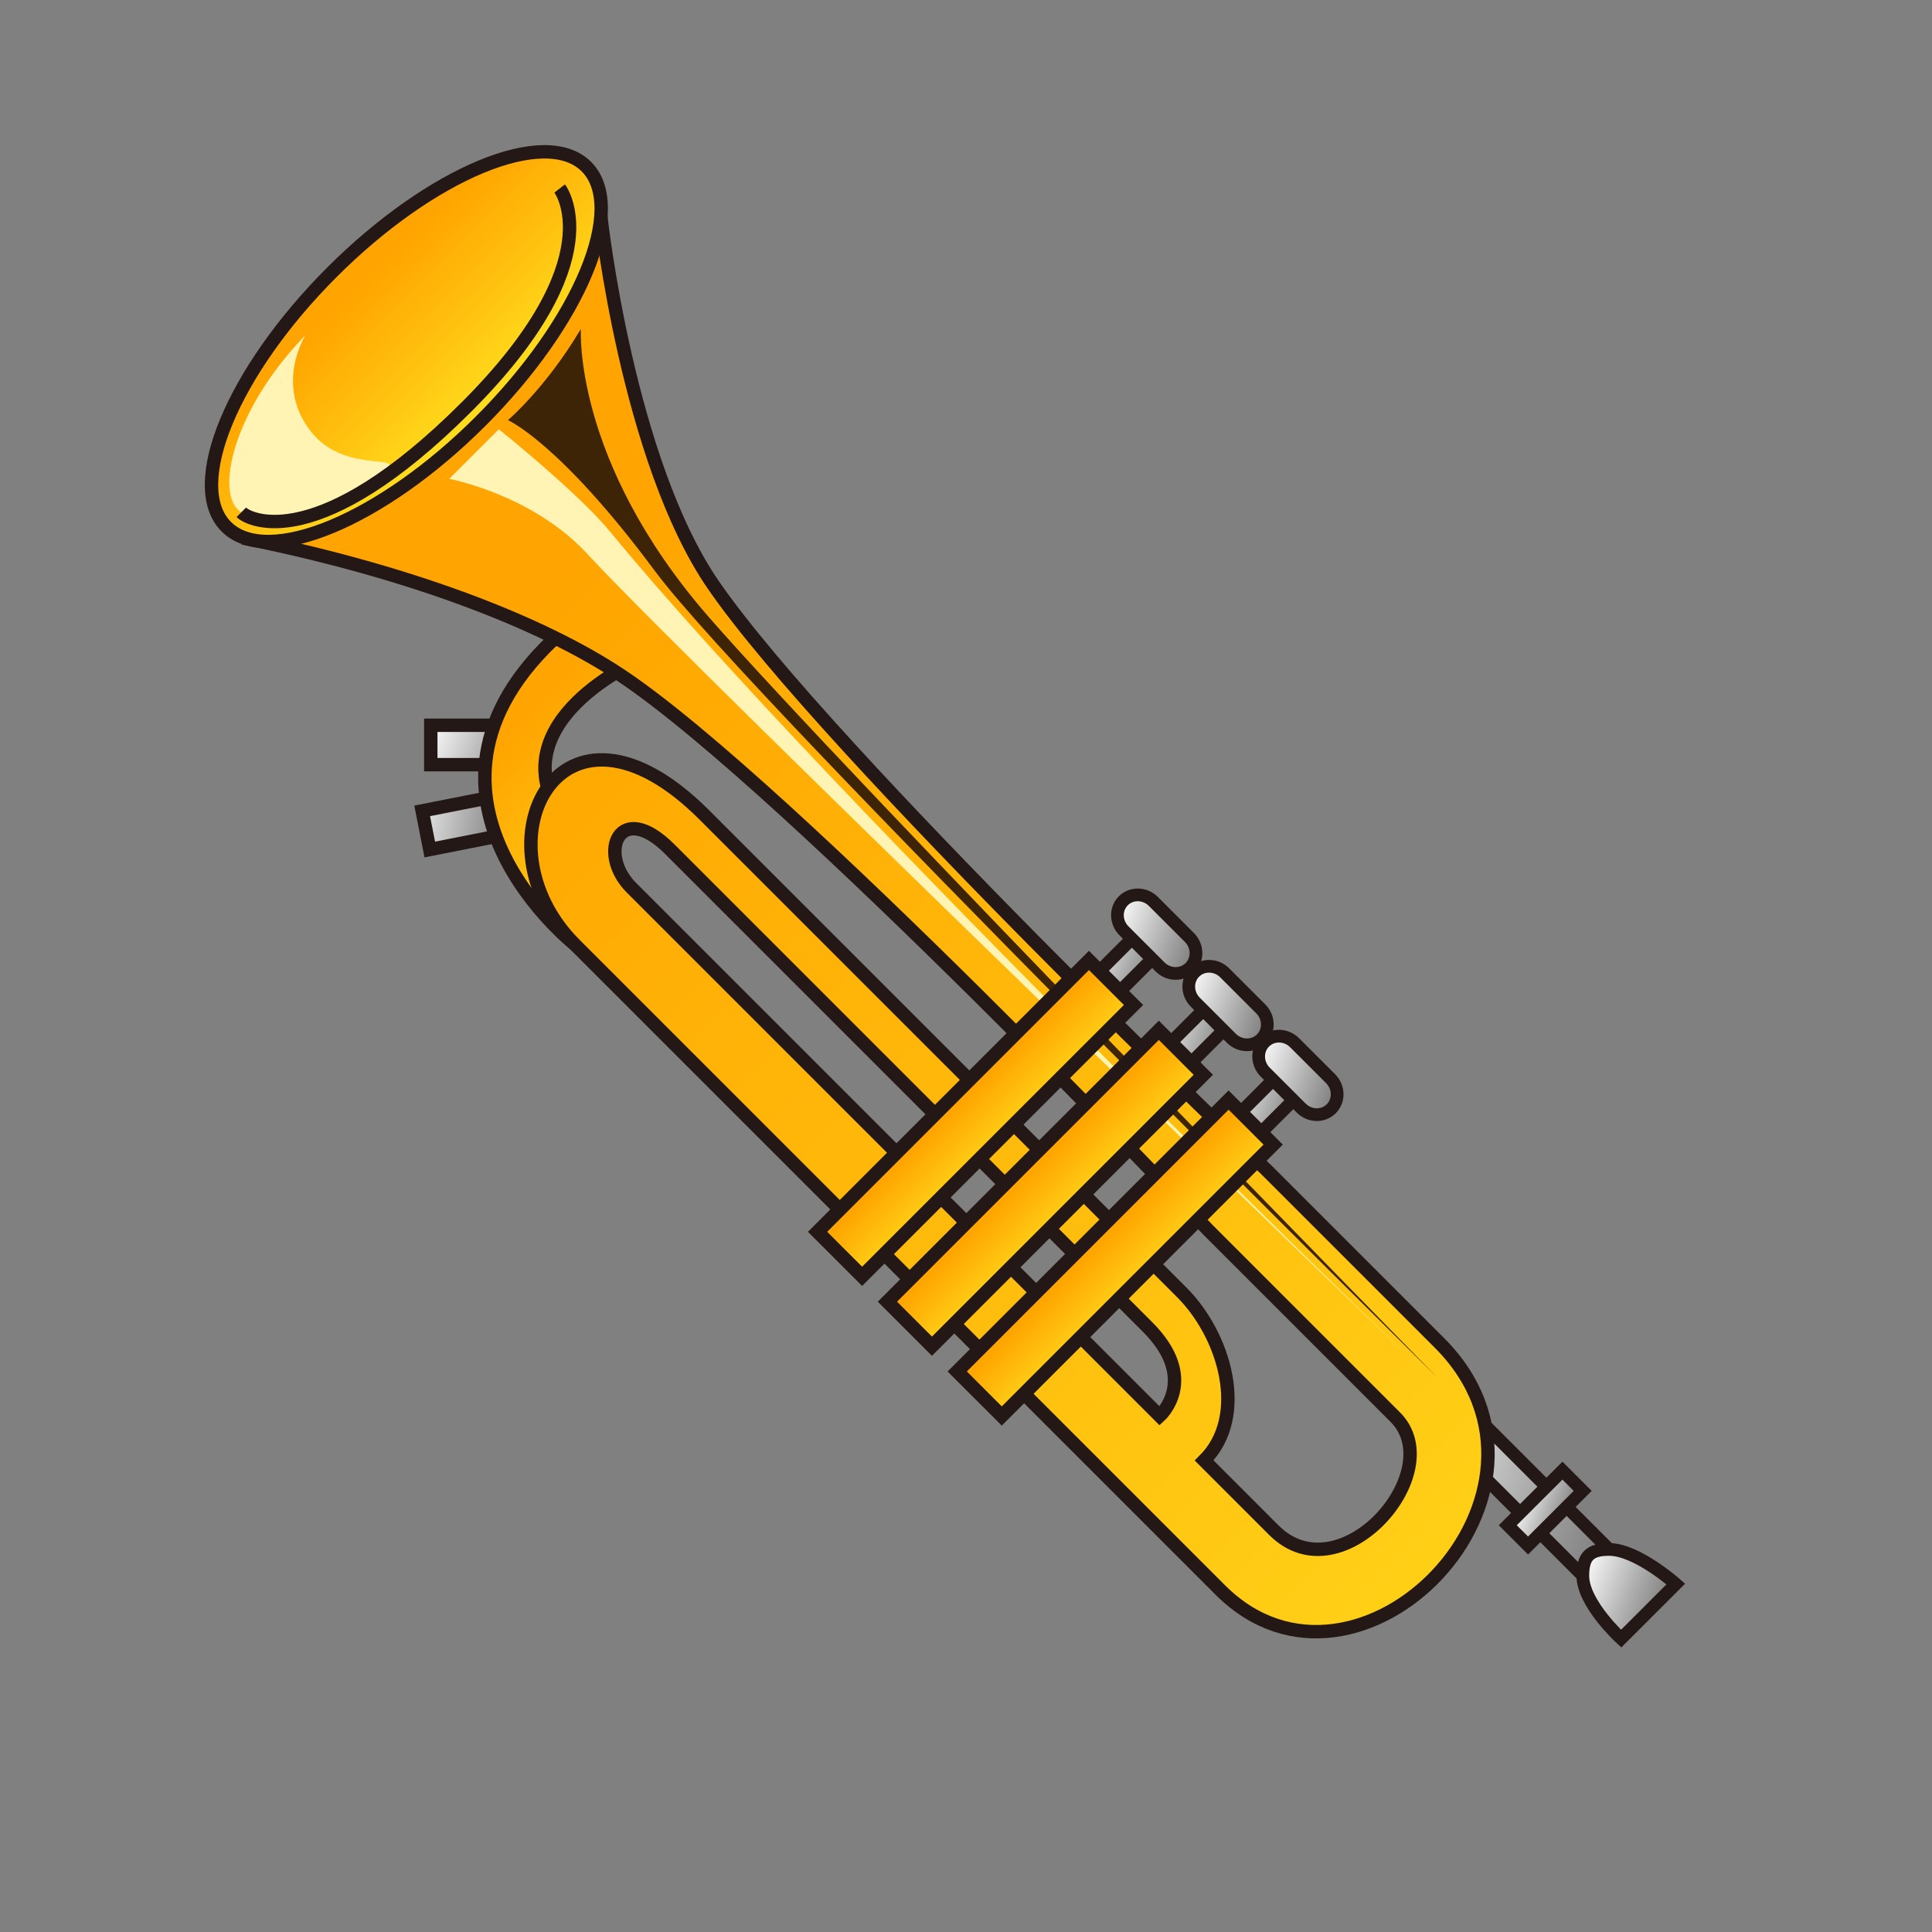 <?xml version="1.0" encoding="utf-8"?>
<!-- Generator: Adobe Illustrator 15.0.2, SVG Export Plug-In . SVG Version: 6.00 Build 0)  -->
<!DOCTYPE svg PUBLIC "-//W3C//DTD SVG 1.1//EN" "http://www.w3.org/Graphics/SVG/1.1/DTD/svg11.dtd">
<svg version="1.1" id="レイヤー_1" xmlns="http://www.w3.org/2000/svg" xmlns:xlink="http://www.w3.org/1999/xlink" x="0px"
	 y="0px" width="64px" height="64px" viewBox="0 0 64 64" enable-background="new 0 0 64 64" xml:space="preserve">
<rect x="0" y="0" width="64" height="64" fill="#808080" stroke="none"/>
<g>
	
		<linearGradient id="SVGID_1_" gradientUnits="userSpaceOnUse" x1="13.858" y1="35.769" x2="15.66" y2="31.028" gradientTransform="matrix(0 1 -1 0 50.105 10.215)">
		<stop  offset="0" style="stop-color:#F9F9F9"/>
		<stop  offset="0.401" style="stop-color:#AEAEAE"/>
		<stop  offset="0.809" style="stop-color:#676767"/>
		<stop  offset="1" style="stop-color:#4B4B4B"/>
	</linearGradient>
	
		<rect x="14.27" y="24.025" fill="url(#SVGID_1_)" stroke="#231815" stroke-width="0.444" stroke-miterlimit="10" width="3.318" height="1.306"/>
	
		<linearGradient id="SVGID_2_" gradientUnits="userSpaceOnUse" x1="14.172" y1="36.178" x2="15.973" y2="31.439" gradientTransform="matrix(0.194 0.981 -0.981 0.194 46.182 5.881)">
		<stop  offset="0" style="stop-color:#F9F9F9"/>
		<stop  offset="0.401" style="stop-color:#AEAEAE"/>
		<stop  offset="0.809" style="stop-color:#676767"/>
		<stop  offset="1" style="stop-color:#4B4B4B"/>
	</linearGradient>
	<polygon fill="url(#SVGID_2_)" stroke="#231815" stroke-width="0.444" stroke-miterlimit="10" points="14.237,28.141 
		13.985,26.861 17.241,26.219 17.492,27.499 	"/>
	
		<linearGradient id="SVGID_3_" gradientUnits="userSpaceOnUse" x1="24.584" y1="36.552" x2="15.803" y2="36.552" gradientTransform="matrix(0.707 0.707 -0.707 0.707 32 -13.255)">
		<stop  offset="0" style="stop-color:#FFE01F"/>
		<stop  offset="0.501" style="stop-color:#FFC00E"/>
		<stop  offset="1" style="stop-color:#FFA400"/>
	</linearGradient>
	<path fill="url(#SVGID_3_)" stroke="#231815" stroke-width="0.444" stroke-miterlimit="10" d="M21.25,21.829
		c0,0-4.83,2.061-2.615,5.297l0.403,4.158c0,0-7.042-5.565,0.537-11.13L21.25,21.829z"/>
	<g>
		
			<linearGradient id="SVGID_4_" gradientUnits="userSpaceOnUse" x1="34.664" y1="29.169" x2="37.815" y2="27.754" gradientTransform="matrix(0.707 0.707 -0.707 0.707 32 -13.255)">
			<stop  offset="0" style="stop-color:#F9F9F9"/>
			<stop  offset="0.401" style="stop-color:#AEAEAE"/>
			<stop  offset="0.809" style="stop-color:#676767"/>
			<stop  offset="1" style="stop-color:#4B4B4B"/>
		</linearGradient>
		<polygon fill="url(#SVGID_4_)" stroke="#231815" stroke-width="0.421" stroke-miterlimit="10" points="35.956,33.979 
			35.285,33.308 37.982,30.611 38.652,31.282 		"/>
		<g>
			
				<linearGradient id="SVGID_5_" gradientUnits="userSpaceOnUse" x1="34.428" y1="27.37" x2="38.281" y2="25.638" gradientTransform="matrix(0.707 0.707 -0.707 0.707 32 -13.255)">
				<stop  offset="0" style="stop-color:#F9F9F9"/>
				<stop  offset="0.401" style="stop-color:#AEAEAE"/>
				<stop  offset="0.809" style="stop-color:#676767"/>
				<stop  offset="1" style="stop-color:#4B4B4B"/>
			</linearGradient>
			<path fill="url(#SVGID_5_)" d="M39.424,32.052c-0.269,0.268-0.716,0.258-0.996-0.022l-1.195-1.195
				c-0.28-0.28-0.29-0.728-0.021-0.996c0.268-0.268,0.715-0.258,0.995,0.022l1.195,1.195C39.682,31.336,39.691,31.785,39.424,32.052
				z"/>
			<path fill="none" stroke="#231815" stroke-width="0.421" stroke-miterlimit="10" d="M39.424,32.052
				c-0.269,0.268-0.716,0.258-0.996-0.022l-1.195-1.195c-0.28-0.28-0.29-0.728-0.021-0.996c0.268-0.268,0.715-0.258,0.995,0.022
				l1.195,1.195C39.682,31.336,39.691,31.785,39.424,32.052z"/>
		</g>
	</g>
	<g>
		
			<linearGradient id="SVGID_6_" gradientUnits="userSpaceOnUse" x1="38.007" y1="29.169" x2="41.157" y2="27.754" gradientTransform="matrix(0.707 0.707 -0.707 0.707 32 -13.255)">
			<stop  offset="0" style="stop-color:#F9F9F9"/>
			<stop  offset="0.401" style="stop-color:#AEAEAE"/>
			<stop  offset="0.809" style="stop-color:#676767"/>
			<stop  offset="1" style="stop-color:#4B4B4B"/>
		</linearGradient>
		<polygon fill="url(#SVGID_6_)" stroke="#231815" stroke-width="0.421" stroke-miterlimit="10" points="38.319,36.342 
			37.648,35.671 40.345,32.974 41.016,33.645 		"/>
		<g>
			
				<linearGradient id="SVGID_7_" gradientUnits="userSpaceOnUse" x1="37.77" y1="27.369" x2="41.624" y2="25.637" gradientTransform="matrix(0.707 0.707 -0.707 0.707 32 -13.255)">
				<stop  offset="0" style="stop-color:#F9F9F9"/>
				<stop  offset="0.401" style="stop-color:#AEAEAE"/>
				<stop  offset="0.809" style="stop-color:#676767"/>
				<stop  offset="1" style="stop-color:#4B4B4B"/>
			</linearGradient>
			<path fill="url(#SVGID_7_)" d="M41.787,34.416c-0.269,0.268-0.716,0.258-0.996-0.022l-1.195-1.195
				c-0.28-0.279-0.29-0.728-0.021-0.995c0.268-0.268,0.715-0.258,0.995,0.022l1.195,1.195C42.045,33.7,42.055,34.147,41.787,34.416z
				"/>
			<path fill="none" stroke="#231815" stroke-width="0.421" stroke-miterlimit="10" d="M41.787,34.416
				c-0.269,0.268-0.716,0.258-0.996-0.022l-1.195-1.195c-0.28-0.279-0.29-0.728-0.021-0.995c0.268-0.268,0.715-0.258,0.995,0.022
				l1.195,1.195C42.045,33.7,42.055,34.147,41.787,34.416z"/>
		</g>
	</g>
	<g>
		
			<linearGradient id="SVGID_8_" gradientUnits="userSpaceOnUse" x1="52.938" y1="32.824" x2="63.582" y2="28.042" gradientTransform="matrix(0.707 0.707 -0.707 0.707 32 -13.255)">
			<stop  offset="0" style="stop-color:#F9F9F9"/>
			<stop  offset="0.401" style="stop-color:#AEAEAE"/>
			<stop  offset="0.809" style="stop-color:#676767"/>
			<stop  offset="1" style="stop-color:#4B4B4B"/>
		</linearGradient>
		<polygon fill="url(#SVGID_8_)" stroke="#231815" stroke-width="0.421" stroke-miterlimit="10" points="52.434,52.199 
			46.465,46.23 47.337,45.359 53.305,51.327 		"/>
		
			<linearGradient id="SVGID_9_" gradientUnits="userSpaceOnUse" x1="57.431" y1="31.504" x2="59.915" y2="30.388" gradientTransform="matrix(0.707 0.707 -0.707 0.707 32 -13.255)">
			<stop  offset="0" style="stop-color:#F9F9F9"/>
			<stop  offset="0.401" style="stop-color:#AEAEAE"/>
			<stop  offset="0.809" style="stop-color:#676767"/>
			<stop  offset="1" style="stop-color:#4B4B4B"/>
		</linearGradient>
		<polygon fill="url(#SVGID_9_)" stroke="#231815" stroke-width="0.421" stroke-miterlimit="10" points="50.619,51.197 
			49.947,50.526 51.758,48.717 52.429,49.388 		"/>
		
			<linearGradient id="SVGID_10_" gradientUnits="userSpaceOnUse" x1="60.756" y1="31.974" x2="64.753" y2="30.178" gradientTransform="matrix(0.707 0.707 -0.707 0.707 32 -13.255)">
			<stop  offset="0" style="stop-color:#F9F9F9"/>
			<stop  offset="0.401" style="stop-color:#AEAEAE"/>
			<stop  offset="0.809" style="stop-color:#676767"/>
			<stop  offset="1" style="stop-color:#4B4B4B"/>
		</linearGradient>
		<path fill="url(#SVGID_10_)" stroke="#231815" stroke-width="0.421" stroke-miterlimit="10" d="M53.703,54.282
			c0,0-1.271-1.16-1.27-2.083c0.001-0.641,0.231-0.871,0.871-0.872c0.924,0,2.209,1.146,2.209,1.146L53.703,54.282z"/>
	</g>
	<g>
		
			<linearGradient id="SVGID_11_" gradientUnits="userSpaceOnUse" x1="41.278" y1="29.169" x2="44.429" y2="27.754" gradientTransform="matrix(0.707 0.707 -0.707 0.707 32 -13.255)">
			<stop  offset="0" style="stop-color:#F9F9F9"/>
			<stop  offset="0.401" style="stop-color:#AEAEAE"/>
			<stop  offset="0.809" style="stop-color:#676767"/>
			<stop  offset="1" style="stop-color:#4B4B4B"/>
		</linearGradient>
		<polygon fill="url(#SVGID_11_)" stroke="#231815" stroke-width="0.421" stroke-miterlimit="10" points="40.633,38.655 
			39.962,37.984 42.658,35.288 43.33,35.959 		"/>
		<g>
			
				<linearGradient id="SVGID_12_" gradientUnits="userSpaceOnUse" x1="41.043" y1="27.369" x2="44.895" y2="25.638" gradientTransform="matrix(0.707 0.707 -0.707 0.707 32 -13.255)">
				<stop  offset="0" style="stop-color:#F9F9F9"/>
				<stop  offset="0.401" style="stop-color:#AEAEAE"/>
				<stop  offset="0.809" style="stop-color:#676767"/>
				<stop  offset="1" style="stop-color:#4B4B4B"/>
			</linearGradient>
			<path fill="url(#SVGID_12_)" d="M44.1,36.729c-0.268,0.269-0.715,0.259-0.995-0.021l-1.194-1.193
				c-0.28-0.28-0.29-0.728-0.021-0.996c0.268-0.268,0.715-0.258,0.995,0.022l1.194,1.193C44.358,36.014,44.368,36.461,44.1,36.729z"
				/>
			<path fill="none" stroke="#231815" stroke-width="0.421" stroke-miterlimit="10" d="M44.1,36.729
				c-0.268,0.269-0.715,0.259-0.995-0.021l-1.194-1.193c-0.28-0.28-0.29-0.728-0.021-0.996c0.268-0.268,0.715-0.258,0.995,0.022
				l1.194,1.193C44.358,36.014,44.368,36.461,44.1,36.729z"/>
		</g>
	</g>
	
		<linearGradient id="SVGID_13_" gradientUnits="userSpaceOnUse" x1="72.618" y1="31.834" x2="12.989" y2="31.834" gradientTransform="matrix(0.707 0.707 -0.707 0.707 32 -13.255)">
		<stop  offset="0" style="stop-color:#FFE01F"/>
		<stop  offset="0.501" style="stop-color:#FFC00E"/>
		<stop  offset="1" style="stop-color:#FFA400"/>
	</linearGradient>
	<path fill="url(#SVGID_13_)" stroke="#231815" stroke-width="0.444" stroke-miterlimit="10" d="M47.679,44.481
		c-4.022-4.022-5.698-5.698-5.698-5.698S27.419,24.879,23.635,19.385c-2.846-4.128-3.731-12.198-3.731-12.198L8.454,17.904
		c4.967,1.028,9.403,2.646,12.164,4.499c5.54,3.719,19.402,18.341,19.402,18.341s2.914,2.915,6.2,6.2
		c1.811,1.811-1.809,5.957-4.021,3.746c-0.491-0.491-1.298-1.299-2.31-2.31c1.476-1.475,0.672-4.155-0.737-5.564
		c-1.408-1.408-11.332-11.332-15.823-15.823c-4.761-4.761-7.644,0.938-4.291,4.291c2.547,2.547,17.097,17.097,21.389,21.389
		C44.986,57.232,52.641,49.443,47.679,44.481z M20.916,29.406c-1.14-1.14-0.402-2.951,1.274-1.274
		c1.676,1.676,14.081,14.081,15.823,15.824c1.743,1.743,0.403,2.95,0.403,2.95C32.055,40.546,20.916,29.406,20.916,29.406z"/>
	<path fill="#3D2407" d="M19.242,10.897c0,0-0.271,4.361,4.221,9.524c4.493,5.163,24.143,25.206,24.143,25.206
		s-22.688-22.37-25.913-26.714c-3.162-4.261-4.867-4.995-4.867-4.995S18.082,12.852,19.242,10.897z"/>
	<path fill="#FFF4B3" d="M14.881,15.863l1.644-1.644c0,0,2.639,2.117,3.676,3.382c7.313,8.914,27.283,28.147,27.283,28.147
		S23.151,22.343,19.445,18.338C17.625,16.373,14.881,15.863,14.881,15.863z"/>
	
		<linearGradient id="SVGID_14_" gradientUnits="userSpaceOnUse" x1="37.453" y1="35.346" x2="35.055" y2="35.346" gradientTransform="matrix(0.707 0.707 -0.707 0.707 32 -13.255)">
		<stop  offset="0" style="stop-color:#FFE01F"/>
		<stop  offset="0.501" style="stop-color:#FFC00E"/>
		<stop  offset="1" style="stop-color:#FFA400"/>
	</linearGradient>
	<polygon fill="url(#SVGID_14_)" stroke="#231815" stroke-width="0.451" stroke-miterlimit="10" points="28.559,42.28 
		27.083,40.805 36.073,31.815 37.549,33.291 	"/>
	
		<linearGradient id="SVGID_15_" gradientUnits="userSpaceOnUse" x1="40.724" y1="35.347" x2="38.329" y2="35.347" gradientTransform="matrix(0.707 0.707 -0.707 0.707 32 -13.255)">
		<stop  offset="0" style="stop-color:#FFE01F"/>
		<stop  offset="0.501" style="stop-color:#FFC00E"/>
		<stop  offset="1" style="stop-color:#FFA400"/>
	</linearGradient>
	<polygon fill="url(#SVGID_15_)" stroke="#231815" stroke-width="0.451" stroke-miterlimit="10" points="30.872,44.594 
		29.397,43.12 38.388,34.13 39.861,35.604 	"/>
	
		<linearGradient id="SVGID_16_" gradientUnits="userSpaceOnUse" x1="43.994" y1="35.346" x2="41.598" y2="35.346" gradientTransform="matrix(0.707 0.707 -0.707 0.707 32 -13.255)">
		<stop  offset="0" style="stop-color:#FFE01F"/>
		<stop  offset="0.501" style="stop-color:#FFC00E"/>
		<stop  offset="1" style="stop-color:#FFA400"/>
	</linearGradient>
	<polygon fill="url(#SVGID_16_)" stroke="#231815" stroke-width="0.451" stroke-miterlimit="10" points="33.185,46.906 
		31.709,45.432 40.699,36.441 42.175,37.916 	"/>
	
		<linearGradient id="SVGID_17_" gradientUnits="userSpaceOnUse" x1="7.915" y1="30.602" x2="1.846" y2="30.602" gradientTransform="matrix(0.707 0.707 -0.707 0.707 32 -13.255)">
		<stop  offset="0" style="stop-color:#FFE01F"/>
		<stop  offset="0.501" style="stop-color:#FFC00E"/>
		<stop  offset="1" style="stop-color:#FFA400"/>
	</linearGradient>
	<path fill="url(#SVGID_17_)" stroke="#231815" stroke-width="0.444" stroke-miterlimit="10" d="M15.925,13.949
		c-3.293,3.293-7.067,4.86-8.428,3.499c-1.361-1.361,0.205-5.136,3.498-8.429c3.294-3.294,7.068-4.86,8.43-3.499
		C20.786,6.881,19.219,10.655,15.925,13.949z"/>
	<path fill="#FFF4B3" d="M7.993,16.971c-0.892-0.54-0.319-3.355,2.127-5.87c0,0-1.043,1.639,0.18,3.197
		c1.223,1.559,3.569,0.552,2.162,1.491C11.053,16.728,9.126,17.657,7.993,16.971z"/>
	<path fill="none" stroke="#231815" stroke-width="0.444" stroke-miterlimit="10" d="M18.54,6.244c0,0,1.814,2.335-3.084,7.234
		c-4.899,4.899-7.194,3.762-7.463,3.493"/>
</g>
</svg>
